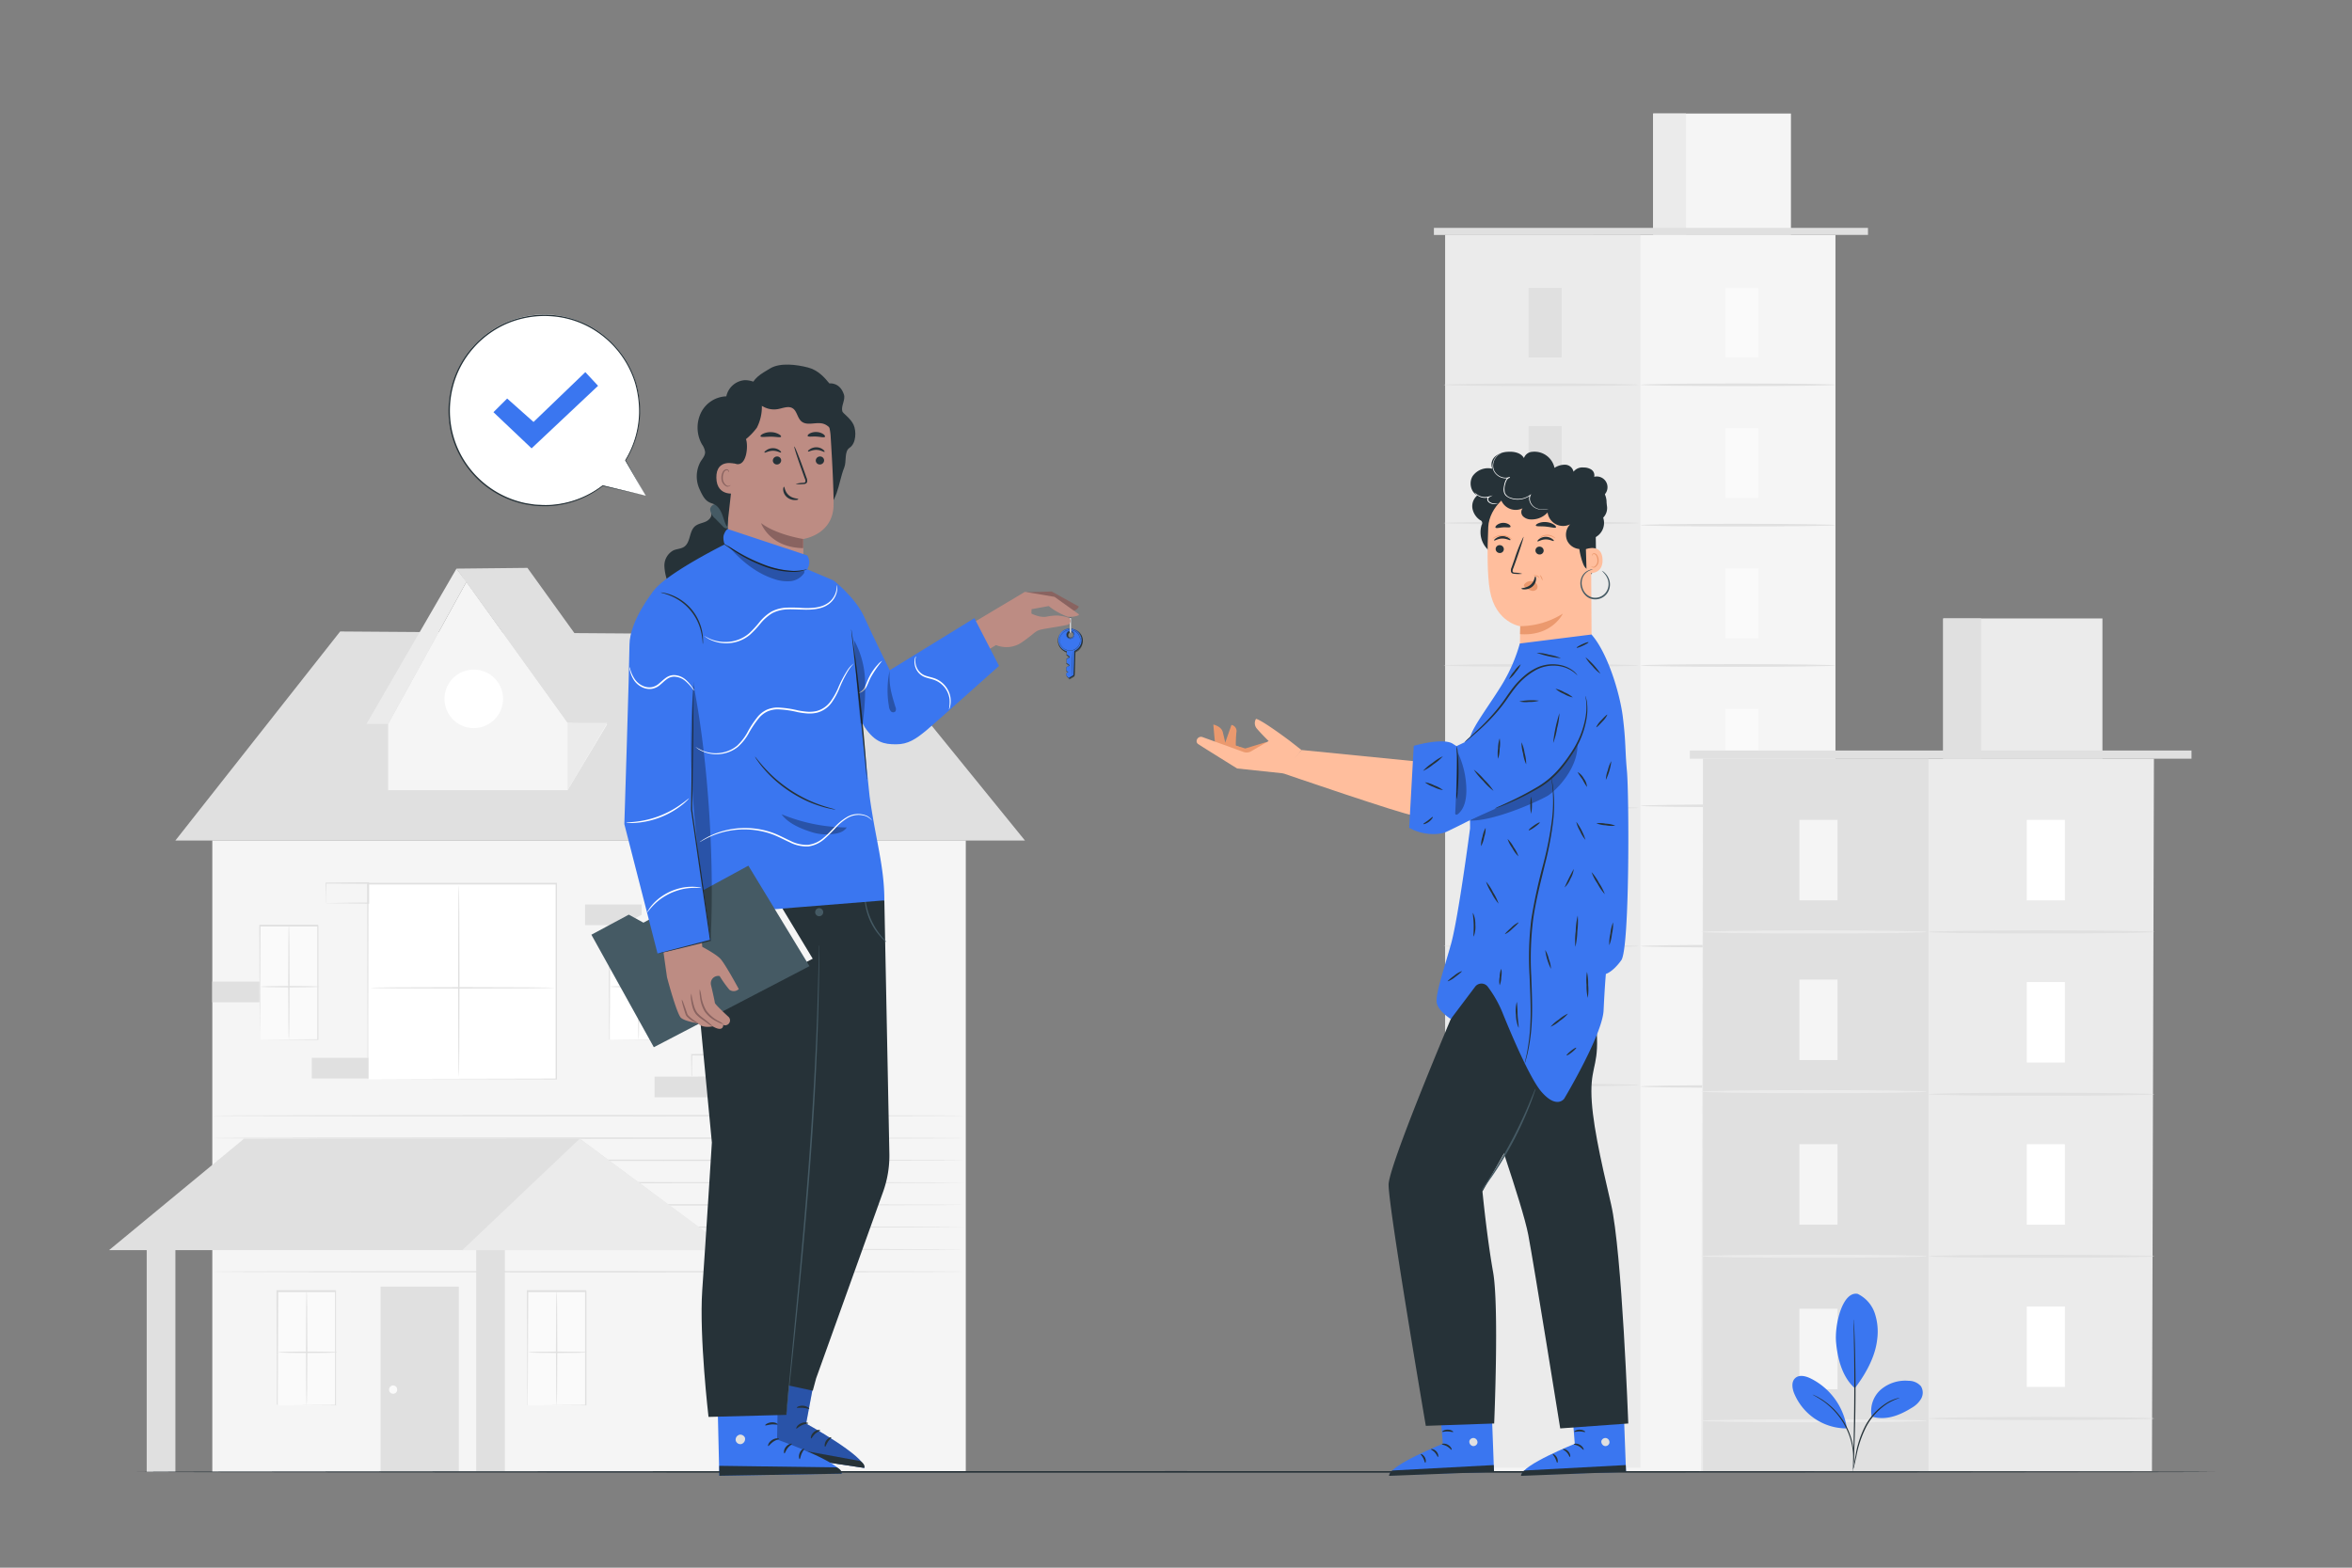 <svg xmlns="http://www.w3.org/2000/svg" width="348" height="232" fill="none"><rect width="100%" height="100%" fill="#808080" stroke="none"/><path fill="#E0E0E0" d="m50.33 93.45 76.639.542 24.685 30.397H25.947l24.383-30.94Z"/><path fill="#F5F5F5" d="M31.413 217.825h111.485v-93.436H31.413v93.436ZM89.863 107.133l-5.883 9.8H57.43v-9.8l11.586-21.029 14.963 20.848 5.884.181Z"/><path fill="#E0E0E0" d="M21.706 217.825h4.245v-32.986h-4.245v32.986ZM56.311 217.825h11.577v-27.418H56.31v27.418Z"/><path fill="#fff" d="M73.139 106.501a4.329 4.329 0 1 0-6.122-6.122 4.329 4.329 0 0 0 6.122 6.122Z"/><path fill="#E0E0E0" d="M70.459 217.825h4.245v-32.986H70.46v32.986Z"/><path fill="#FAFAFA" d="M57.569 205.635a.6.6 0 1 0 1.199 0 .6.6 0 0 0-1.2 0Z"/><path fill="#E0E0E0" d="M31.408 165.11c0 .06 24.898.106 55.606.106 30.708 0 55.606-.046 55.606-.106 0-.061-24.894-.103-55.606-.103-30.712 0-55.606.047-55.606.103ZM31.408 168.432c0 .06 24.898.107 55.606.107 30.708 0 55.606-.047 55.606-.107s-24.894-.102-55.606-.102c-30.712 0-55.606.023-55.606.102ZM31.408 171.708c0 .06 24.898.106 55.606.106 30.708 0 55.606-.046 55.606-.106 0-.061-24.894-.102-55.606-.102-30.712 0-55.606.046-55.606.102ZM31.408 175.007c0 .055 24.898.102 55.606.102 30.708 0 55.606-.047 55.606-.102 0-.056-24.894-.079-55.606-.079-30.712 0-55.606.023-55.606.079ZM31.408 178.306c0 .056 24.898.102 55.606.102 30.708 0 55.606-.046 55.606-.102 0-.056-24.894-.107-55.606-.107-30.712 0-55.606.051-55.606.107ZM31.408 181.605c0 .055 24.898.102 55.606.102 30.708 0 55.606-.047 55.606-.102 0-.056-24.894-.107-55.606-.107-30.712 0-55.606.046-55.606.107ZM31.408 184.904c0 .056 24.898.102 55.606.102 30.708 0 55.606-.046 55.606-.102 0-.056-24.894-.107-55.606-.107-30.712 0-55.606.047-55.606.107ZM31.408 188.198c0 .061 24.898.107 55.606.107 30.708 0 55.606-.046 55.606-.107 0-.06-24.894-.102-55.606-.102-30.712 0-55.606.047-55.606.102Z"/><path fill="#fff" d="M54.474 159.723h27.881v-28.917H54.474v28.917Z"/><path fill="#E0E0E0" d="M54.478 159.718v-7.99c0-5.062.028-12.277.047-20.926l-.088.092h27.877l-.102-.106v28.916l.088-.088-20.194.046-5.67.024h-1.498 1.48l5.651.023 20.25.046h.087v-29.111H54.33v.088c0 8.672.037 15.906.046 20.987v7.8c0 .092.102.199.102.199Z"/><path fill="#E0E0E0" d="M67.888 159.324c.055 0 .102-6.343.102-14.166s-.046-14.171-.102-14.171c-.056 0-.107 6.343-.107 14.171 0 7.827.046 14.166.107 14.166Z"/><path fill="#E0E0E0" d="M54.785 146.188c0 .055 6.101.102 13.632.102 7.53 0 13.637-.047 13.637-.102 0-.056-6.106-.102-13.637-.102-7.53 0-13.633.046-13.633.102Z"/><path fill="#FAFAFA" d="M38.466 153.867h8.607V137h-8.607v16.867Z"/><path fill="#E0E0E0" d="M38.47 153.867a.68.68 0 0 0 0-.088v-1.17c0-.825 0-2.013.028-3.498 0-2.993.028-7.192.047-12.097l-.098.098h8.603c.027 0-.195-.195-.102-.098V153.872l.074-.079-6.269.041-1.721.024h-.622a.864.864 0 0 0 .144 0H40.72l6.315.041h.079v-16.936c.092.089-.126-.134-.107-.111h-8.635v.097c0 4.933.032 9.155.046 12.162 0 1.475 0 2.654.028 3.475v1.165c.019.093.019.121.023.116Z"/><path fill="#E0E0E0" d="M42.744 153.858c.055 0 .102-3.796.102-8.478 0-4.681-.047-8.477-.102-8.477-.056 0-.102 3.796-.102 8.477 0 4.682.046 8.478.102 8.478Z"/><path fill="#E0E0E0" d="M38.568 146.021c0 .055 1.944.102 4.347.102 2.404 0 4.343-.047 4.343-.102 0-.056-1.944-.107-4.343-.107s-4.347.046-4.347.107Z"/><path fill="#fff" d="M90.216 153.867h8.607V137h-8.607v16.867Z"/><path fill="#E0E0E0" d="M90.22 153.867a.68.68 0 0 0 0-.088v-1.17c0-.825 0-2.013.028-3.498 0-2.993.028-7.192.046-12.097l-.097.098h8.635c.028 0-.195-.195-.102-.098V153.872l.079-.079-6.273.041-1.722.024h-.622a.863.863 0 0 0 .144 0h2.144l6.32.041h.074V137.01c.093.088-.125-.135-.107-.112H90.067v.098c0 4.932.033 9.155.047 12.161 0 1.476 0 2.654.027 3.476V153.797c0 .061.075.075.08.07Z"/><path fill="#E0E0E0" d="M94.494 153.858c.055 0 .102-3.796.102-8.478 0-4.681-.047-8.477-.102-8.477-.056 0-.103 3.796-.103 8.477 0 4.682.047 8.478.103 8.478Z"/><path fill="#E0E0E0" d="M90.318 146.021c0 .055 1.944.102 4.347.102 2.404 0 4.343-.047 4.343-.102 0-.056-1.944-.107-4.343-.107s-4.347.046-4.347.107Z"/><path fill="#FAFAFA" d="M78.082 207.974h8.607v-16.867h-8.607v16.867Z"/><path fill="#E0E0E0" d="M78.087 207.974a.68.68 0 0 0 0-.088v-1.174c0-.831 0-2.014.028-3.499 0-2.992.027-7.192.046-12.096l-.097.097h8.602l-.102-.102V207.979l.074-.079-6.268.042h-2.186a1.038 1.038 0 0 0-.158 0 .863.863 0 0 0 .144 0H80.337l6.315.041h.116v-16.945l-.107-.107H77.961v.098c0 4.927.033 9.154.047 12.161 0 1.476 0 2.654.028 3.476V207.83c0 .065.046.144.05.144Z"/><path fill="#E0E0E0" d="M82.36 207.965c.056 0 .102-3.796.102-8.478 0-4.681-.046-8.477-.102-8.477-.056 0-.102 3.796-.102 8.477 0 4.682.046 8.478.102 8.478Z"/><path fill="#E0E0E0" d="M78.184 200.128c0 .055 1.944.102 4.348.102 2.403 0 4.343-.047 4.343-.102 0-.056-1.944-.107-4.343-.107-2.4 0-4.348.046-4.348.107Z"/><path fill="#FAFAFA" d="M41.101 207.974h8.607v-16.867h-8.607v16.867Z"/><path fill="#E0E0E0" d="M41.097 207.974a.36.36 0 0 0 0-.088v-1.174c0-.831 0-2.014.023-3.499 0-2.992.028-7.192.046-12.096l-.097.097h8.607l-.102-.102V207.979l.079-.079-6.269.042h-2.348 2.292l6.315.041h.08V191.038l-.107-.107H40.91v.098c0 4.927.037 9.154.051 12.161v4.64c.134.121.135.144.135.144Z"/><path fill="#E0E0E0" d="M45.374 207.965c.056 0 .103-3.796.103-8.478 0-4.681-.047-8.477-.102-8.477-.056 0-.107 3.796-.107 8.477 0 4.682.046 8.478.106 8.478Z"/><path fill="#E0E0E0" d="M41.199 200.128c0 .055 1.944.102 4.343.102 2.398 0 4.347-.047 4.347-.102 0-.056-1.944-.107-4.348-.107-2.403 0-4.342.046-4.342.107ZM107.917 217.825c.061 0 .107-7.67.107-17.136 0-9.465-.046-17.131-.107-17.131-.06 0-.102 7.67-.102 17.131s.047 17.136.102 17.136ZM102.386 159.323a1.497 1.497 0 0 0 0-.232v-.644c0-.576.023-1.365.037-2.32l-.069.069c2.143 0 5.229.033 8.653.033l-.102-.102V159.323l.098-.097c-2.478 0-4.64.028-6.172.046l-1.809.028h-.673a.56.56 0 0 0 .153 0h.464l1.791.028c1.536 0 3.712.042 6.236.047h.102v-3.309l-.106-.107c-3.425 0-6.496 0-8.654.033h-.074v.07c0 .988.028 1.795.037 2.38v.631c.019.087.048.171.088.25ZM48.256 133.678a2.005 2.005 0 0 0 0-.222v-.604c0-.543 0-1.271.042-2.157l-.08.074 6.242.028-.102-.102v2.974l.102-.102c-1.8 0-3.346.032-4.455.051l-1.285.014a3.6 3.6 0 0 0-.464.028c.154.008.31.008.464 0l1.285.028c1.1 0 2.677.037 4.52.046h.097v-3.072l-.107-.106-6.26.06h-.078v.074c0 .905.028 1.647.042 2.204v.585a.937.937 0 0 0 .037.199Z"/><path fill="#E0E0E0" d="M96.846 162.381h8.375v-3.057h-8.375v3.057ZM86.564 136.908h8.375v-3.058h-8.375v3.058ZM46.14 159.597h8.375v-3.057H46.14v3.057ZM31.413 148.322h6.974v-3.058h-6.974v3.058ZM107.917 185.006h-91.78l19.971-16.491H85.78l22.137 16.491ZM89.863 107.133h4.802L78.04 84.04l-10.5.11 16.44 22.802 5.883.181Z"/><path fill="#EBEBEB" d="M57.43 107.133h-3.207L67.54 84.151l1.475 1.953-11.586 21.029ZM83.98 116.933v-9.967h5.883l-5.884 9.967ZM85.78 168.515l-17.382 16.491h39.649L85.78 168.515Z"/><path fill="#F5F5F5" d="M213.848 217.713h57.727V34.763h-57.727v182.95Z"/><path fill="#EBEBEB" d="M213.848 217.208h28.866V34.763h-28.866v182.445Z"/><path fill="#F5F5F5" d="M244.602 34.763h20.384V16.8h-20.384v17.962Z"/><path fill="#EBEBEB" d="M244.602 34.763h4.858V16.8h-4.858v17.962Z"/><path fill="#E0E0E0" d="M276.386 34.767V33.72h-64.227v1.048"/><path fill="#FAFAFA" d="M255.297 52.9h4.886V42.6h-4.886v10.3Z"/><path fill="#E0E0E0" d="M242.714 56.947c0 .106 6.459.194 14.43.194 7.972 0 14.431-.088 14.431-.194 0-.107-6.459-.2-14.431-.2-7.971 0-14.43.088-14.43.2ZM226.177 52.9h4.886V42.6h-4.886v10.3ZM213.598 56.947c0 .106 6.463.194 14.43.194s14.431-.088 14.431-.194c0-.107-6.459-.2-14.431-.2-7.971 0-14.43.088-14.43.2ZM226.177 73.358h4.886V63.053h-4.886v10.305ZM213.598 77.4c0 .111 6.463.2 14.43.2s14.431-.089 14.431-.2c0-.112-6.459-.195-14.431-.195-7.971 0-14.43.088-14.43.195ZM226.177 94.433h4.886V84.128h-4.886v10.305ZM213.598 98.475c0 .111 6.463.195 14.43.195s14.431-.084 14.431-.195c0-.112-6.459-.195-14.431-.195-7.971 0-14.43.088-14.43.195ZM226.177 115.503h4.886v-10.305h-4.886v10.305ZM213.598 119.549c0 .107 6.463.195 14.43.195s14.431-.088 14.431-.195c0-.106-6.459-.199-14.431-.199-7.971 0-14.43.088-14.43.199ZM226.177 135.975h4.886V125.67h-4.886v10.305ZM213.598 140.016c0 .112 6.463.2 14.43.2s14.431-.088 14.431-.2c0-.111-6.459-.194-14.431-.194-7.971 0-14.43.088-14.43.194ZM226.177 156.53h4.886v-10.305h-4.886v10.305ZM226.177 177.35h4.886v-10.305h-4.886v10.305ZM213.598 160.572c0 .106 6.463.195 14.43.195s14.431-.089 14.431-.195c0-.107-6.459-.195-14.431-.195-7.971 0-14.43.088-14.43.195Z"/><path fill="#FAFAFA" d="M255.297 73.67h4.886V63.363h-4.886v10.305Z"/><path fill="#E0E0E0" d="M242.714 77.715c0 .107 6.459.195 14.43.195 7.972 0 14.431-.088 14.431-.195 0-.106-6.459-.2-14.431-.2-7.971 0-14.43.089-14.43.2Z"/><path fill="#FAFAFA" d="M255.297 94.438h4.886V84.132h-4.886v10.306Z"/><path fill="#E0E0E0" d="M242.714 98.484c0 .107 6.459.195 14.43.195 7.972 0 14.431-.088 14.431-.195 0-.107-6.459-.2-14.431-.2-7.971 0-14.43.084-14.43.2Z"/><path fill="#FAFAFA" d="M255.297 115.206h4.886v-10.305h-4.886v10.305Z"/><path fill="#E0E0E0" d="M242.714 119.248c0 .107 6.459.195 14.43.195 7.972 0 14.431-.088 14.431-.195 0-.107-6.459-.2-14.431-.2-7.971 0-14.43.093-14.43.2Z"/><path fill="#FAFAFA" d="M255.297 135.975h4.886V125.67h-4.886v10.305Z"/><path fill="#E0E0E0" d="M242.714 140.016c0 .112 6.459.2 14.43.2 7.972 0 14.431-.088 14.431-.2 0-.111-6.459-.194-14.431-.194-7.971 0-14.43.088-14.43.194Z"/><path fill="#FAFAFA" d="M255.297 156.744h4.886v-10.306h-4.886v10.306Z"/><path fill="#E0E0E0" d="M242.714 160.785c0 .112 6.459.2 14.43.2 7.972 0 14.431-.088 14.431-.2 0-.111-6.459-.195-14.431-.195-7.971 0-14.43.088-14.43.195Z"/><path fill="#FAFAFA" d="M255.297 177.512h4.886v-10.305h-4.886v10.305Z"/><path fill="#EBEBEB" d="M251.688 217.713h66.713l.293-105.434H251.98l-.292 105.434Z"/><path fill="#E0E0E0" d="M251.98 217.718h33.357V112.283H251.98v105.435Z"/><path fill="#EBEBEB" d="M287.518 112.279h23.557V91.524h-23.557v20.755Z"/><path fill="#E0E0E0" d="M287.518 112.279h5.614V91.524h-5.614v20.755Z"/><path fill="#E0E0E0" d="M250.026 112.279h74.227v-1.211h-74.227v1.211Z"/><path fill="#fff" d="M299.879 133.242h5.647v-11.906h-5.647v11.906Z"/><path fill="#E0E0E0" d="M285.36 137.915c0 .125 7.466.222 16.676.222 9.211 0 16.704-.097 16.704-.222 0-.126-7.465-.228-16.704-.228-9.238 0-16.676.121-16.676.228Z"/><path fill="#F5F5F5" d="M266.234 133.242h5.647v-11.906h-5.647v11.906Z"/><path fill="#EBEBEB" d="M251.688 137.915c0 .125 7.47.222 16.704.222 9.233 0 16.676-.097 16.676-.222 0-.126-7.466-.228-16.676-.228-9.211 0-16.704.121-16.704.228Z"/><path fill="#F5F5F5" d="M266.234 156.878h5.647v-11.906h-5.647v11.906Z"/><path fill="#EBEBEB" d="M251.688 161.551c0 .125 7.47.227 16.704.227 9.233 0 16.676-.102 16.676-.227 0-.126-7.466-.228-16.676-.228-9.211 0-16.704.102-16.704.228Z"/><path fill="#F5F5F5" d="M266.234 181.234h5.647v-11.907h-5.647v11.907Z"/><path fill="#EBEBEB" d="M251.688 185.906c0 .125 7.47.227 16.704.227 9.233 0 16.676-.102 16.676-.227s-7.466-.227-16.676-.227c-9.211 0-16.704.102-16.704.227Z"/><path fill="#F5F5F5" d="M266.234 205.589h5.647v-11.906h-5.647v11.906Z"/><path fill="#EBEBEB" d="M251.688 210.261c0 .126 7.47.228 16.704.228 9.233 0 16.676-.102 16.676-.228 0-.125-7.466-.227-16.676-.227-9.211 0-16.704.102-16.704.227Z"/><path fill="#fff" d="M299.879 157.24h5.647v-11.906h-5.647v11.906Z"/><path fill="#E0E0E0" d="M285.36 161.936c0 .125 7.466.227 16.676.227 9.211 0 16.704-.102 16.704-.227s-7.465-.228-16.704-.228c-9.238 0-16.676.079-16.676.228Z"/><path fill="#fff" d="M299.879 181.238h5.647v-11.906h-5.647v11.906Z"/><path fill="#E0E0E0" d="M285.36 185.915c0 .126 7.466.228 16.676.228 9.211 0 16.704-.102 16.704-.228 0-.125-7.465-.227-16.704-.227-9.238 0-16.676.102-16.676.227Z"/><path fill="#fff" d="M299.879 205.246h5.647v-11.907h-5.647v11.907Z"/><path fill="#E0E0E0" d="M285.36 209.918c0 .125 7.466.227 16.676.227 9.211 0 16.704-.102 16.704-.227s-7.465-.227-16.704-.227c-9.238 0-16.676.102-16.676.227Z"/><path fill="#3A76F0" d="M274.846 191.474a4.918 4.918 0 0 1 2.552 2.896 8.612 8.612 0 0 1 .339 3.92c-.288 2.543-1.731 5.104-3.29 7.146-2.139-1.856-2.636-5.132-2.784-6.802-.232-2.64.956-7.554 3.178-7.16M276.938 209.635a4.218 4.218 0 0 1 .141-2.183 4.218 4.218 0 0 1 1.219-1.817 5.584 5.584 0 0 1 4.12-1.289 2.36 2.36 0 0 1 1.81.812 1.814 1.814 0 0 1 .028 1.823 3.692 3.692 0 0 1-1.35 1.332c-1.856 1.164-3.87 1.949-5.968 1.322Z"/><path fill="#263238" d="M274.192 217.435c.007-.177.032-.352.074-.524.07-.367.158-.84.26-1.392.24-1.573.732-3.098 1.457-4.515a9.073 9.073 0 0 1 3.248-3.443 6.263 6.263 0 0 1 1.318-.584c.162-.051.292-.075.38-.098a.437.437 0 0 1 .135 0c-.615.213-1.207.485-1.768.812a9.343 9.343 0 0 0-3.146 3.42 16.04 16.04 0 0 0-1.49 4.45c-.13.593-.236 1.071-.315 1.392a2.904 2.904 0 0 1-.153.482Z"/><path fill="#263238" d="M274.27 195.293a.73.73 0 0 1 .028.227c0 .172.024.39.037.659.033.571.065 1.392.098 2.413a224.311 224.311 0 0 1-.07 15.938 105.335 105.335 0 0 1-.116 2.413c0 .265-.032.464-.046.654a.763.763 0 0 1-.028.228 1.284 1.284 0 0 1 0-.232v-.654c0-.594.037-1.392.06-2.413.051-2.042.107-4.854.121-7.967.014-3.114 0-5.925-.051-7.962 0-1.003-.028-1.824-.037-2.418v-.654a1.285 1.285 0 0 1 .004-.232Z"/><path fill="#3A76F0" d="M273.231 211.18a9.834 9.834 0 0 0-5.373-7.206c-.714-.343-1.647-.566-2.236-.032-.59.534-.464 1.489-.172 2.227a8.395 8.395 0 0 0 7.73 5.22"/><path fill="#263238" d="M268.192 206.387c.16.053.316.12.464.2.178.08.35.171.515.273.19.121.422.237.654.409.232.171.492.343.747.566.279.225.546.465.799.719.572.592 1.08 1.244 1.512 1.944.417.711.751 1.468.993 2.255.106.345.191.695.255 1.049.06.307.102.616.126.928.027.256.039.513.037.77.013.193.013.387 0 .58-.004.165-.021.33-.051.492-.047 0 .028-.705-.098-1.828a8.297 8.297 0 0 0-.148-.928 8.878 8.878 0 0 0-.265-1.026 11.029 11.029 0 0 0-.993-2.208 11.23 11.23 0 0 0-1.475-1.921 10.963 10.963 0 0 0-.77-.724 8.982 8.982 0 0 0-.729-.575c-.933-.645-1.573-.938-1.573-.975Z"/><path fill="#FFBE9D" d="m210.99 112.822-18.402-1.829-3.011 3.36s18.425 6.324 19.413 6.278c.989-.047 3.865-4.288 3.865-4.288l-1.865-3.521Z"/><path fill="#3A76F0" d="m212.846 205.696.631 7.971s-7.86 3.146-7.888 4.64l15.465-.491-.464-12.463-7.744.343Z"/><path fill="#E0E0E0" d="M218.136 212.823a.637.637 0 0 1 .464.71.61.61 0 0 1-.696.464.67.67 0 0 1-.497-.752.632.632 0 0 1 .78-.413"/><path fill="#263238" d="m221.054 217.806-.037-.993-15.001.803a1.186 1.186 0 0 0-.501.793l15.539-.603ZM213.338 213.723c0 .079.385.098.77.325s.603.543.668.506c.065-.037-.06-.464-.533-.738-.474-.274-.928-.163-.905-.093ZM211.728 214.47c0 .074.32.19.594.501.273.311.362.65.436.645.074-.004.107-.441-.237-.821-.343-.381-.793-.394-.793-.325ZM210.883 216.47c.07 0 .158-.371-.055-.78-.214-.408-.576-.561-.608-.496-.033.065.199.278.371.617.172.339.214.654.292.659ZM213.394 211.876c.037.07.38-.051.812-.037.431.014.775.13.812.065.037-.065-.297-.325-.808-.334-.51-.009-.853.251-.816.306ZM213.046 210.192c.258.059.528.046.779-.037a3.509 3.509 0 0 0 1.248-.543.925.925 0 0 0 .228-.195.334.334 0 0 0 0-.404.43.43 0 0 0-.344-.162c-.099.003-.197.02-.292.051-.16.05-.315.114-.464.19-.259.13-.496.301-.701.506-.348.348-.464.64-.431.654.032.014.199-.222.557-.515a3.03 3.03 0 0 1 .682-.427c.142-.062.29-.114.441-.153.167-.051.306-.06.352 0 .047.061 0 .037 0 .088a.862.862 0 0 1-.167.14c-.35.251-.739.446-1.15.575a5.097 5.097 0 0 0-.738.232Z"/><path fill="#3A76F0" d="m232.376 205.696.626 7.971s-7.86 3.146-7.888 4.64l15.47-.491-.464-12.463-7.744.343Z"/><path fill="#E0E0E0" d="M237.666 212.823a.638.638 0 0 1 .464.71.608.608 0 0 1-.696.464.673.673 0 0 1-.497-.752.635.635 0 0 1 .78-.413"/><path fill="#263238" d="m240.584 217.806-.037-.993-15.006.803a1.2 1.2 0 0 0-.501.793l15.544-.603ZM232.863 213.723c0 .079.39.098.775.325s.598.543.668.506c.07-.037-.065-.464-.538-.738-.473-.274-.924-.163-.905-.093ZM231.253 214.47c0 .074.32.19.594.501.274.311.362.65.441.645.079-.004.102-.441-.242-.821-.343-.381-.793-.394-.793-.325ZM230.409 216.47c.069 0 .157-.371-.056-.78-.214-.408-.575-.561-.608-.496-.032.065.204.278.371.617.167.339.214.654.293.659ZM232.928 211.876c.033.07.376-.051.812-.037.436.014.77.13.807.065.038-.065-.297-.325-.807-.334-.51-.009-.858.251-.812.306ZM232.571 210.192c.258.059.528.046.779-.037.28-.06.552-.155.808-.283.161-.075.316-.162.464-.26a.92.92 0 0 0 .227-.195.324.324 0 0 0 0-.404.42.42 0 0 0-.343-.162c-.1.003-.198.02-.293.051-.159.05-.315.114-.464.19a2.774 2.774 0 0 0-.7.506c-.348.348-.464.64-.432.654.033.014.2-.222.557-.515a3.15 3.15 0 0 1 .682-.427c.151-.062.306-.113.464-.153.167-.051.306-.06.353 0 .046.061 0 .037 0 .088a.659.659 0 0 1-.167.14 3.925 3.925 0 0 1-.404.255 4.55 4.55 0 0 1-.742.32 5.137 5.137 0 0 0-.789.232ZM220.915 136.583c-.728.928-15.46 35.264-15.46 38.739 0 3.476 5.507 35.687 5.507 35.687l10.115-.348s.747-17.335-.162-22.425c-.909-5.091-1.573-11.916-1.573-11.916l14.486-25.552s1.633-9.823 0-12.733c-1.633-2.909-12.913-1.452-12.913-1.452Z"/><path fill="#263238" d="M220.006 163.138c0 .362 5.261 15.075 6.12 19.622.858 4.548 4.723 28.629 4.723 28.629l10.069-.728s-.928-25.52-2.543-32.429c-1.614-6.909-2.913-12.733-2.913-16.732 0-4 1.243-4.009.714-9.744-.529-5.735-6.533-7.54-6.533-7.54l-9.637 18.922Z"/><path fill="#455A64" d="M227.207 161.064a2.92 2.92 0 0 1-.186.649c-.13.418-.343 1.012-.626 1.736a52.97 52.97 0 0 1-5.693 10.732c-.464.64-.817 1.151-1.086 1.494a2.943 2.943 0 0 1-.436.515c.098-.203.217-.395.352-.575l1.012-1.536a70.414 70.414 0 0 0 3.081-5.225 68.672 68.672 0 0 0 2.598-5.475c.279-.682.515-1.248.705-1.698.074-.214.167-.421.279-.617Z"/><path fill="#263238" d="M220.21 81.395a3.585 3.585 0 0 1-.989-3.712.45.45 0 0 0 .082-.198.454.454 0 0 0-.124-.397.462.462 0 0 0-.18-.115 2.672 2.672 0 0 1-1.142-1.75 2.067 2.067 0 0 1 .738-1.915c-.998-.465-1.29-1.922-.696-2.859a2.783 2.783 0 0 1 2.914-1.08 1.572 1.572 0 0 1 .431-1.83 3.112 3.112 0 0 1 1.856-.677c.901-.07 1.954.144 2.381.928a1.393 1.393 0 0 1 1.248-.928 3.031 3.031 0 0 1 3.276 2.376 2.748 2.748 0 0 1 1.614-.464 1.302 1.302 0 0 1 1.198 1.035 1.65 1.65 0 0 1 1.484-.622c.408-.016.811.092 1.156.311a1 1 0 0 1 .417 1.063 1.59 1.59 0 0 1 1.879 1.005 1.588 1.588 0 0 1-.816 1.969 2.024 2.024 0 0 1 .847 1.78 2.023 2.023 0 0 1-1.065 1.658.558.558 0 0 1 .274.826 1.094 1.094 0 0 1-.891.418c0 1.183.023 2.361.037 3.54a7.14 7.14 0 0 1-.218 2.264 2.434 2.434 0 0 1-1.457 1.643"/><path fill="#FFBE9D" d="M220.201 77.984c.12-2.853 3.122-5.767 5.962-5.53l9.215 1.563v1.536l.116 19.818-10.709 4.732.148-7.424s-3.642-.529-4.486-5.266c-.423-2.371-.386-6.255-.246-9.428Z"/><path fill="#263238" d="M221.296 81.237a.606.606 0 0 0 .598.603.583.583 0 0 0 .613-.561.604.604 0 0 0-.594-.603.579.579 0 0 0-.617.561ZM221.077 79.984c.075.08.529-.273 1.184-.283.654-.009 1.136.307 1.206.223.07-.083-.042-.176-.255-.325a1.661 1.661 0 0 0-.956-.255 1.595 1.595 0 0 0-.928.325c-.223.14-.288.283-.251.315ZM227.184 81.455a.606.606 0 0 0 .598.603.588.588 0 0 0 .563-.337.581.581 0 0 0 .054-.224.606.606 0 0 0-.598-.603.588.588 0 0 0-.563.337.581.581 0 0 0-.054.224ZM227.49 80.114c.074.08.529-.273 1.183-.287.654-.014 1.137.306 1.207.227.069-.079-.042-.181-.256-.33a1.626 1.626 0 0 0-1.897.051c-.209.158-.274.302-.237.34ZM225.23 84.912a4.424 4.424 0 0 0-1.067-.167c-.167 0-.325-.046-.357-.158a.89.89 0 0 1 .102-.5c.148-.41.306-.836.464-1.286.65-1.856 1.114-3.336 1.039-3.364a22.578 22.578 0 0 0-1.304 3.248l-.459 1.3a.975.975 0 0 0-.074.658.43.43 0 0 0 .283.241c.093.021.188.032.283.033.362.046.729.045 1.09-.005Z"/><path fill="#EB996E" d="M224.933 92.665a12.006 12.006 0 0 0 6.306-1.856s-1.582 3.383-6.329 3.04l.023-1.184ZM225.537 86.466a1.186 1.186 0 0 1 1.048-.464 1.088 1.088 0 0 1 .747.386.685.685 0 0 1 .07.784.79.79 0 0 1-.854.232 2.45 2.45 0 0 1-.844-.464.75.75 0 0 1-.191-.19.224.224 0 0 1 0-.241"/><path fill="#263238" d="M227.161 85.302c-.107 0-.093.71-.692 1.23-.598.519-1.35.463-1.355.556-.004.093.172.135.492.135a1.772 1.772 0 0 0 1.132-.422c.303-.263.494-.632.534-1.03.019-.298-.06-.474-.111-.47ZM227.244 77.771c.07.181.719.079 1.489.158.771.079 1.392.274 1.49.111.042-.079-.065-.246-.32-.413a2.478 2.478 0 0 0-1.114-.362 2.44 2.44 0 0 0-1.155.163c-.274.116-.418.26-.39.343ZM221.277 78.082c.121.144.566 0 1.109-.037s1.002.079 1.104-.08c.042-.078-.032-.222-.236-.361a1.584 1.584 0 0 0-1.777.093c-.191.158-.251.31-.2.385Z"/><path fill="#263238" d="M222.043 72.463a2.31 2.31 0 0 0-.007 1.33 2.32 2.32 0 0 0 3.255 1.426.9.9 0 0 0 .051 1.188c.318.303.743.47 1.183.464a3.183 3.183 0 0 0 2.454-1.03 2.322 2.322 0 0 0 3.341 1.75 2.215 2.215 0 0 0-.422 2.454 2.183 2.183 0 0 0 2.171 1.197 2.205 2.205 0 0 0 1.856-1.67 2.407 2.407 0 0 0 1.346-2.735 2.414 2.414 0 0 0-.482-.978 1.437 1.437 0 0 0 .89-1.123c.07-.499.008-1.008-.181-1.475a4.56 4.56 0 0 0-2.32-2.72 3.066 3.066 0 0 0-3.401.553.652.652 0 0 1-.329.241.598.598 0 0 1-.464-.246c-.589-.598-1.202-1.243-2.014-1.447a2.245 2.245 0 0 0-2.538 1.21 2.62 2.62 0 0 0-2.877-1.224c-1.076.334-1.758 1.698-1.234 2.691"/><path fill="#263238" d="M233.601 80.541c.069.964.274 1.914.608 2.821.144.385.366.812.765.891a.872.872 0 0 0 .896-.524 2.32 2.32 0 0 0 .153-1.1 30.657 30.657 0 0 0-.487-3.949"/><path fill="#FFBE9D" d="M234.65 81.27c.06-.028 2.375-.887 2.463 1.54.089 2.427-2.357 2.014-2.361 1.944-.005-.07-.102-3.484-.102-3.484Z"/><path fill="#EB996E" d="M235.452 83.808s.047.027.116.06c.102.04.214.04.316 0a1.059 1.059 0 0 0 .464-.956 1.48 1.48 0 0 0-.139-.603.499.499 0 0 0-.33-.311.213.213 0 0 0-.246.125c-.028.07 0 .116-.023.121-.023.005-.056-.037-.037-.14a.251.251 0 0 1 .088-.157.339.339 0 0 1 .232-.07.588.588 0 0 1 .464.362c.112.205.171.435.172.668a1.104 1.104 0 0 1-.576 1.072.46.46 0 0 1-.389-.05c-.103-.061-.116-.117-.112-.121Z"/><path fill="#fff" d="m229.109 75.358-.074.023-.223.038c-.283.037-.57.037-.853 0a2.195 2.195 0 0 1-.599-.144 1.803 1.803 0 0 1-.617-.395 1.748 1.748 0 0 1-.432-.71 1.304 1.304 0 0 1 .056-.927l.079.064a3.179 3.179 0 0 1-1.916.627 3.08 3.08 0 0 1-1.105-.204 2.018 2.018 0 0 1-.515-.283 1.116 1.116 0 0 1-.357-.492 1.572 1.572 0 0 1-.074-.7c.024-.227.066-.45.125-.669.045-.218.125-.428.237-.622a.77.77 0 0 1 .524-.39l.028.112c-.403.14-.841.14-1.244 0a2.043 2.043 0 0 1-.928-.659 1.71 1.71 0 0 1-.376-.928c-.02-.292.023-.585.126-.858.141-.391.403-.728.747-.96.119-.086.253-.149.394-.187a3.29 3.29 0 0 0-.371.219 1.987 1.987 0 0 0-.807 1.781c.03.325.156.633.362.887.233.285.542.498.89.617.379.13.791.13 1.17 0l.028.116a.646.646 0 0 0-.441.334 2.077 2.077 0 0 0-.223.589c-.14.42-.158.87-.051 1.3a1.258 1.258 0 0 0 .803.704 3 3 0 0 0 1.058.195 3.044 3.044 0 0 0 1.856-.593l.176-.126-.098.195a1.224 1.224 0 0 0-.055.85c.08.253.218.485.403.677.164.168.362.3.58.385.185.076.378.127.576.153.282.032.567.032.849 0l.292-.019ZM221.625 74.454a.466.466 0 0 1-.162.078 1.34 1.34 0 0 1-.488.065 1.252 1.252 0 0 1-.686-.25.608.608 0 0 1-.232-.4.458.458 0 0 1 .208-.463l.051.111h-.041a1.903 1.903 0 0 1-1.596-.232 1.633 1.633 0 0 1-.376-.334.555.555 0 0 1-.098-.153c.161.152.335.29.52.413a1.895 1.895 0 0 0 1.513.19h.037l.589-.167-.524.283a.34.34 0 0 0-.149.334c.017.126.082.241.181.32.18.142.398.23.627.25.209.016.421 0 .626-.045Z"/><path fill="#EB996E" d="M223.741 79.836s-.144-.107-.395-.241a2.315 2.315 0 0 0-1.044-.297c-.366-.01-.73.067-1.062.222-.255.121-.395.232-.408.214a1.02 1.02 0 0 1 .371-.293 2.126 2.126 0 0 1 2.19.08c.139.076.258.184.348.315ZM230.144 79.687a2.795 2.795 0 0 1-.32-.19c-.26-.14-.549-.22-.845-.232a1.854 1.854 0 0 0-.853.172c-.209.093-.325.18-.339.162-.014-.018.088-.12.297-.241a1.711 1.711 0 0 1 1.782.065c.204.134.278.255.278.264ZM227.745 85.538l-.107-.097a.698.698 0 0 0-.269-.162c-.246-.065-.464-.065-.464-.107a.698.698 0 0 1 .511 0 .58.58 0 0 1 .301.223c.042.074.042.139.028.144ZM228.209 85.882c-.032 0-.088-.177-.185-.38-.098-.205-.2-.367-.177-.39.023-.024.181.111.288.338.107.228.107.427.074.432ZM179.87 110.469c-.084 0-.344-3.248-.344-3.248s1.183.265 1.392 1.109c.209.845.371 1.564.371 1.564l2.961.872 3.132-.956-1.318 2.042s-1.694.232-1.823.227c-.13-.004-4.371-1.61-4.371-1.61Z"/><path fill="#FFBE9D" d="m189.925 114.455-6.882-.729s-5.173-3.21-5.758-3.609a.516.516 0 0 1-.232-.362.654.654 0 0 1 .254-.581.65.65 0 0 1 .628-.088l6.083 2.204a1.334 1.334 0 0 0 1.104-.111l2.585-1.517s-1.044-1.012-1.703-1.791a1.23 1.23 0 0 1-.167-1.485c.826.121 4.992 3.248 4.992 3.248l1.74 1.364-2.644 3.457Z"/><path fill="#EB996E" d="m181.257 109.968.951-2.687a.926.926 0 0 1 .724 1.137c-.097 1.03-.083 1.903-.083 1.903l1.392.575-2.989-.858"/><path fill="#455A64" d="M237.016 84.476c.152.059.289.153.399.274.328.3.57.683.701 1.109a2.251 2.251 0 0 1-.302 1.916 2.173 2.173 0 0 1-2.171.89 1.988 1.988 0 0 1-1.114-.612c-.27-.291-.47-.64-.585-1.02a2.274 2.274 0 0 1 .246-1.926 2.021 2.021 0 0 1 1.053-.784.93.93 0 0 1 .464-.056s-.167.032-.464.144c-.384.16-.708.435-.928.789a2.12 2.12 0 0 0-.176 1.767 2.052 2.052 0 0 0 1.527 1.462 1.967 1.967 0 0 0 1.948-.78 2.088 2.088 0 0 0 .321-1.744 2.66 2.66 0 0 0-.608-1.09c-.181-.223-.32-.325-.311-.34Z"/><path fill="#3A76F0" d="M235.452 93.872c2.362 2.645 4.176 8.551 4.64 12.064.497 3.944.33 4.965.631 8.199.311 3.359.432 26.202-.839 27.97-1.272 1.767-2.279 2.023-2.279 2.023s-.167 1.772-.338 5.396c-.172 3.624-5.824 13.062-5.824 13.062s-1.095 1.6-3.368-1.012c-1.666-1.907-4.408-8.352-5.763-11.702a17.038 17.038 0 0 0-2.19-3.86 1.183 1.183 0 0 0-.411-.336 1.187 1.187 0 0 0-1.034 0 1.165 1.165 0 0 0-.411.336l-3.606 4.788s-1.92-1.188-2.088-2.455c-.167-1.266 1.012-4.718 2.107-8.593 1.095-3.874 2.83-17.168 2.83-17.168s-.051-13.275 0-13.456c.464-1.721 3.105-5.104 4.872-8.064a24.194 24.194 0 0 0 2.492-5.833l10.579-1.327v-.032Z"/><path fill="#000" d="M217.37 121.429c3.814.181 11.02-3.22 11.772-3.759 2-1.443 4.45-4.667 4.25-7.665a17.09 17.09 0 0 1-7.489 7.461 19.455 19.455 0 0 1-3.076 1.504" opacity=".3"/><path fill="#3A76F0" d="M216.688 109.838a43.497 43.497 0 0 0 7.146-8.222c1.577-2.431 4.663-1.694 8.704.58 1.518.854 1.778 2.677 1.513 4.64a12.531 12.531 0 0 1-6.227 9.03c-4.863 2.784-12.56 6.676-13.873 7.256-1.068.464-3.434.525-5.448-.617l.673-12.129s4.065-1.192 5.679-.371l.65.413 1.216-.58"/><path fill="#263238" d="M233.392 99.964s-.204-.236-.645-.566a4.782 4.782 0 0 0-2.13-.835 5.49 5.49 0 0 0-3.313.561 10.102 10.102 0 0 0-3.164 2.729c-.464.584-.877 1.197-1.29 1.781a23.103 23.103 0 0 1-1.271 1.634 30.17 30.17 0 0 1-2.427 2.515 33.805 33.805 0 0 1-1.777 1.54c-.214.176-.385.306-.501.395-.116.088-.181.129-.191.12.197-.211.406-.409.627-.594.408-.371 1.007-.928 1.717-1.596a30.12 30.12 0 0 0 2.366-2.538 22.43 22.43 0 0 0 1.244-1.624c.403-.585.821-1.202 1.294-1.8.461-.585.976-1.125 1.541-1.61a7.885 7.885 0 0 1 1.726-1.17 5.603 5.603 0 0 1 3.447-.529 4.64 4.64 0 0 1 2.167.928c.17.138.326.294.464.464.047.06.086.125.116.195ZM221.161 119.656c.265-.152.541-.285.826-.399.533-.241 1.308-.589 2.25-1.053a45.963 45.963 0 0 0 3.248-1.758 12.68 12.68 0 0 0 3.383-2.905c.499-.592.964-1.211 1.392-1.856a16.13 16.13 0 0 0 1.113-1.856 13.379 13.379 0 0 0 1.179-3.457 8.898 8.898 0 0 0 .148-2.459c-.055-.58-.153-.891-.125-.9a.678.678 0 0 1 .079.222c.065.219.115.443.149.669a8.357 8.357 0 0 1-.065 2.501 13.063 13.063 0 0 1-1.146 3.535c-.334.653-.71 1.282-1.128 1.884a21.465 21.465 0 0 1-1.392 1.893 12.695 12.695 0 0 1-3.461 2.947c-1.202.7-2.32 1.271-3.281 1.716a38.58 38.58 0 0 1-2.297.979 17.09 17.09 0 0 1-.635.237 1.084 1.084 0 0 1-.237.06Z"/><path fill="#263238" d="M225.602 157.356c.014-.144.041-.287.078-.427.056-.278.172-.682.265-1.215.283-1.496.45-3.012.501-4.533.084-1.926-.028-4.223-.134-6.78a45.888 45.888 0 0 1 .255-8.319 79.242 79.242 0 0 1 1.754-8.134 51.262 51.262 0 0 0 1.308-6.644c.183-1.511.214-3.036.093-4.552-.028-.539-.116-.951-.139-1.235a2.394 2.394 0 0 1-.042-.431c.044.138.075.279.093.422.042.283.148.692.19 1.234a21.25 21.25 0 0 1 0 4.58 48.44 48.44 0 0 1-1.257 6.682c-.594 2.487-1.327 5.201-1.731 8.115a47.213 47.213 0 0 0-.274 8.278c.098 2.547.19 4.858.079 6.793a26.984 26.984 0 0 1-.585 4.547c-.111.529-.241.928-.311 1.206-.035.142-.083.28-.143.413ZM215.514 118.288a5.583 5.583 0 0 1 0-1.156c0-.71.046-1.693.051-2.784.005-1.09 0-2.065-.023-2.784a6.366 6.366 0 0 1 0-1.155c.095.375.147.759.153 1.146.06.715.102 1.703.097 2.784a32.953 32.953 0 0 1-.125 2.784 4.874 4.874 0 0 1-.153 1.165ZM220.98 117.039a9.632 9.632 0 0 1-1.545-1.489 9.343 9.343 0 0 1-1.369-1.652 9.81 9.81 0 0 1 1.545 1.49 9.38 9.38 0 0 1 1.369 1.651ZM221.653 112.288a4.856 4.856 0 0 1 0-1.522 4.98 4.98 0 0 1 .236-1.503 4.683 4.683 0 0 1 0 1.522 4.949 4.949 0 0 1-.236 1.503ZM225.815 113.109a5.548 5.548 0 0 1-.464-1.605 5.774 5.774 0 0 1-.232-1.652c.23.509.386 1.048.464 1.601.154.539.232 1.096.232 1.656ZM227.708 103.695a4.43 4.43 0 0 1-1.452.181 4.323 4.323 0 0 1-1.457-.065 8.966 8.966 0 0 1 2.909-.116ZM229.805 109.968c.151-1.504.463-2.988.928-4.427a10.516 10.516 0 0 1-.348 2.237c-.115.748-.31 1.482-.58 2.19ZM232.71 103.208a4.327 4.327 0 0 1-1.332-.529 4.434 4.434 0 0 1-1.229-.752c.471.105.922.285 1.336.534.447.178.862.431 1.225.747ZM210.549 114.088a7 7 0 0 1 1.392-1.178c.47-.395.99-.727 1.545-.989a7.04 7.04 0 0 1-1.392 1.184c-.471.392-.99.723-1.545.983ZM213.51 116.928a4.533 4.533 0 0 1-1.392-.464 4.427 4.427 0 0 1-1.29-.696c.486.079.955.236 1.392.464.465.16.9.395 1.29.696ZM211.992 120.9c.051.037-.153.404-.561.705-.408.302-.812.404-.835.344-.024-.061.315-.251.691-.534.376-.283.65-.557.705-.515ZM236.803 99.7a5.634 5.634 0 0 1-1.198-1.137 5.781 5.781 0 0 1-1.02-1.304c.855.7 1.602 1.522 2.218 2.44ZM237.823 105.764c-.175.379-.421.72-.724 1.007-.464.515-.858.896-.928.849.181-.376.428-.718.729-1.007.469-.515.872-.895.923-.849ZM234.807 116.464c-.247-.361-.47-.738-.668-1.128a9.644 9.644 0 0 1-.728-1.085c.396.222.719.556.928.96.277.362.44.798.468 1.253ZM238.413 112.636a8.604 8.604 0 0 1-.812 2.784c.017-.489.115-.972.292-1.429.101-.476.276-.933.52-1.355ZM234.575 124.278a4.791 4.791 0 0 1-.784-1.267c-.263-.43-.454-.9-.566-1.392a8.941 8.941 0 0 1 1.35 2.64v.019ZM238.997 122.19c-.471.06-.95.042-1.415-.056a4.184 4.184 0 0 1-1.392-.297 4.2 4.2 0 0 1 1.392.056 4.14 4.14 0 0 1 1.415.297ZM231.494 131.345c.407-.94.861-1.858 1.36-2.752a3.782 3.782 0 0 1-.497 1.466 3.704 3.704 0 0 1-.863 1.286ZM237.447 132.328a7.59 7.59 0 0 1-1.085-1.568 7.448 7.448 0 0 1-.877-1.698 7.7 7.7 0 0 1 1.085 1.573c.36.527.655 1.095.877 1.693ZM233.091 140.128a10.841 10.841 0 0 1 .051-2.32c.017-.782.117-1.559.297-2.32.059.773.04 1.551-.056 2.32-.02.781-.118 1.558-.292 2.32ZM229.481 143.376a8.582 8.582 0 0 1-.85-2.784c.254.42.436.88.539 1.36.179.455.284.936.311 1.424ZM232 150.002a5.55 5.55 0 0 1-1.216 1.072 5.339 5.339 0 0 1-1.364.881 5.594 5.594 0 0 1 1.216-1.071 5.68 5.68 0 0 1 1.364-.882ZM234.923 147.673a7.866 7.866 0 0 1-.181-1.917 7.52 7.52 0 0 1 .065-1.925c.136.629.195 1.272.177 1.916a7.91 7.91 0 0 1-.061 1.926ZM233.216 155.055c.042.051-.241.348-.631.663-.39.316-.747.525-.789.464-.042-.06.246-.348.636-.663.389-.316.742-.515.784-.464ZM238.111 139.882a6.203 6.203 0 0 1 .158-1.712 6.273 6.273 0 0 1 .394-1.67 6.203 6.203 0 0 1-.158 1.712 6.273 6.273 0 0 1-.394 1.67ZM224.664 126.732a5.059 5.059 0 0 1-.904-1.225 4.847 4.847 0 0 1-.701-1.35c.365.356.67.768.905 1.22.303.412.54.87.7 1.355ZM227.824 121.717c.037.055-.297.357-.747.682-.45.324-.845.533-.886.464-.042-.07.297-.362.747-.682.45-.321.844-.52.886-.464ZM219.133 125.22c-.012-.473.06-.945.214-1.392.079-.461.236-.905.464-1.313.01.465-.063.928-.214 1.368a4.106 4.106 0 0 1-.464 1.337ZM221.727 133.73a7.364 7.364 0 0 1-1.035-1.573 7.626 7.626 0 0 1-.821-1.689 7.121 7.121 0 0 1 1.035 1.573c.343.526.619 1.094.821 1.689ZM224.678 136.5c.047.051-.362.464-.928.96a3.71 3.71 0 0 1-1.067.784c-.046-.051.362-.464.928-.965a3.725 3.725 0 0 1 1.067-.779ZM218.048 138.592c-.075 0 .023-.789 0-1.744-.024-.956-.172-1.731-.107-1.745a3.83 3.83 0 0 1 .348 1.735 3.883 3.883 0 0 1-.241 1.754ZM216.298 143.715c.042.055-.399.436-.974.853-.329.287-.708.51-1.118.659-.042-.051.399-.436.974-.853a3.58 3.58 0 0 1 1.118-.659ZM221.889 145.812a3.164 3.164 0 0 1 0-1.234c.001-.415.082-.826.237-1.211.079.407.079.826 0 1.234a3.285 3.285 0 0 1-.237 1.211ZM224.688 152.095a5.015 5.015 0 0 1-.39-1.903 4.936 4.936 0 0 1 .134-1.939c.068.638.104 1.279.107 1.921.065 1.058.213 1.907.149 1.921ZM226.544 120.436a6.85 6.85 0 0 1 0-2.561c.16.846.16 1.715 0 2.561ZM225.012 98.308a4.33 4.33 0 0 1-.775 1.178c-.262.398-.59.748-.969 1.035.192-.435.455-.835.779-1.183.258-.398.585-.746.965-1.03ZM230.961 97.408a14.382 14.382 0 0 1-3.61-.808 7.04 7.04 0 0 1 1.833.288c.612.096 1.209.27 1.777.52ZM235.03 95.046c.028.06-.339.288-.821.51-.483.223-.9.358-.928.297-.028-.06.343-.292.826-.515.482-.222.895-.352.923-.292Z"/><path fill="#000" d="M215.663 111.309c-.158 2.835-.191 6.153-.348 8.983a.291.291 0 0 0 .002.128c.011.041.031.08.058.113.097.084.246 0 .343-.065.984-.807 1.239-2.204 1.244-3.475a13.115 13.115 0 0 0-1.299-5.684Z" opacity=".3"/><path fill="#263238" d="M160.215 94.888a1.735 1.735 0 0 0-.916-1.594 1.73 1.73 0 1 0-1.279 3.195v.464l.464.357-.496.274-.024.603.464.357-.496.274v.52l.288.213-.302.172v.301l.357.409.715-.427.134-3.582a1.732 1.732 0 0 0 1.091-1.536Zm-1.68-1.327a.498.498 0 0 1 .313.865.496.496 0 0 1-.828-.401.498.498 0 0 1 .161-.34.493.493 0 0 1 .354-.124Z"/><path fill="#263238" d="M158.535 93.561h-.121a.457.457 0 0 0-.363.444.462.462 0 0 0 .605.45.465.465 0 0 0-.005-.885c-.074 0-.121 0-.116-.028h.121c.111.03.209.097.278.19a.519.519 0 0 1-.13.725.51.51 0 0 1-.311.088.532.532 0 0 1-.301-.112.525.525 0 0 1-.189-.348.508.508 0 0 1 .407-.552.337.337 0 0 1 .093 0l.032.028Z"/><path fill="#263238" d="M160.215 94.888v.134a2.166 2.166 0 0 1-.088.39c-.075.201-.183.388-.321.552-.189.22-.43.389-.7.492l-.13 3.582-.715.427-.357-.403v-.302l.302-.167v.032l-.288-.218v-.52l.496-.273v.032l-.464-.352v-.631l.497-.274v.032l-.464-.352v-.464.023a1.763 1.763 0 0 1-1.16-1.053 1.737 1.737 0 0 1 1.041-2.302 1.744 1.744 0 0 1 2.249 1.151v.13c0 .042 0 .079.023.116.023.037 0 .135 0 .18v-.18l-.028-.116v-.125a1.728 1.728 0 0 0-.334-.604 1.763 1.763 0 0 0-.756-.51 1.714 1.714 0 0 0-2.235 1.289 1.718 1.718 0 0 0 1.218 1.982v.464l.464.358h.028-.032l-.492.273v.622l.464.357h.028-.033l-.491.274v.52l.287.218h-.028l-.301.172v.301l.357.408h-.028l.715-.426c.055-1.43.102-2.66.139-3.582a1.725 1.725 0 0 0 1.109-1.411v-.102a.147.147 0 0 0 .028-.144Z"/><path fill="#3A76F0" d="M160.034 94.79a1.737 1.737 0 0 0-.916-1.595 1.73 1.73 0 1 0-1.274 3.196v.464l.464.353-.492.278v.603l.464.353-.492.279-.023.52.288.213-.302.171v.302l.357.404.715-.423.134-3.582a1.733 1.733 0 0 0 1.077-1.535Zm-1.68-1.331a.498.498 0 0 1 .313.865.5.5 0 0 1-.549.078.497.497 0 0 1-.279-.479.503.503 0 0 1 .515-.464Z"/><path fill="#263238" d="M158.354 93.459s-.046 0-.12.023a.465.465 0 0 0-.27.172.466.466 0 1 0 .812.464.489.489 0 0 0-.306-.65c-.074 0-.116 0-.116-.028h.121a.463.463 0 0 1 .278.19.5.5 0 0 1 .061.464.524.524 0 0 1-.497.325.516.516 0 0 1-.451-.305c-.039-.088-.053-.185-.039-.28a.517.517 0 0 1 .114-.26.465.465 0 0 1 .288-.166.22.22 0 0 1 .093 0l.032.05Z"/><path fill="#263238" d="M160.034 94.79v.135a1.86 1.86 0 0 1-.088.39 1.78 1.78 0 0 1-1.021 1.044c-.033.928-.074 2.153-.125 3.582l-.715.427-.362-.404v-.302l.302-.171v.037l-.288-.218v-.515l.497-.279v.038l-.464-.353v-.636l.496-.278v.037l-.464-.353v-.464a1.796 1.796 0 0 1-.974-.705 1.777 1.777 0 0 1-.186-.348 1.748 1.748 0 0 1 1.072-2.288 1.722 1.722 0 0 1 1.884.525c.152.177.266.384.334.608v.134c0 .042 0 .08.023.116.004.06.004.121 0 .181v.116a.115.115 0 0 1 0 .037V94.475c0-.074 0-.074-.023-.116v-.13a1.724 1.724 0 0 0-1.091-1.109 1.714 1.714 0 0 0-1.787.44 1.72 1.72 0 0 0-.361 1.806c.097.241.246.458.436.636.201.182.44.315.701.39v.463l.464.358-.497.278v.622l.464.357-.496.279v.52l.288.217-.307.172v.302l.358.403h-.024l.715-.427c.056-1.424.107-2.654.139-3.577.267-.095.506-.254.696-.464.227-.261.371-.585.413-.928v-.102a.187.187 0 0 0-.009-.075Z"/><path fill="#263238" d="M159.83 94.805a3.306 3.306 0 0 0-.042-.372 1.428 1.428 0 0 0-.158-.408 1.513 1.513 0 0 0-.366-.44 1.515 1.515 0 0 0-2.135.231 1.494 1.494 0 0 0-.065 1.773c.04.065.087.125.139.18a1.392 1.392 0 0 0 .539.371 1.497 1.497 0 0 0 1.429-.157c.158-.112.295-.252.403-.413a1.48 1.48 0 0 0 .186-.394 3.12 3.12 0 0 0 .07-.371v.217c-.01.054-.022.106-.037.158a1.503 1.503 0 0 1-.585.826 1.452 1.452 0 0 1-.659.265 1.539 1.539 0 0 1-1.503-.654 1.546 1.546 0 0 1 .807-2.339c.263-.082.543-.093.812-.033a1.519 1.519 0 0 1 1.155 1.193c.012.053.019.108.024.162.002.039.002.078 0 .116v.098l-.014-.01Z"/><path fill="#263238" d="M158.911 93.983v-.139a.593.593 0 0 0-.204-.32.57.57 0 0 0-.232-.112.588.588 0 0 0-.297 0 .544.544 0 0 0-.269.19.553.553 0 0 0-.023.659.567.567 0 0 0 .25.21.558.558 0 0 0 .538-.06.543.543 0 0 0 .223-.302c.028-.089.028-.14.033-.14.004 0 0 0 0 .037a.634.634 0 0 1 0 .107.584.584 0 0 1-.5.43.579.579 0 0 1-.568-.258.603.603 0 0 1 .316-.91.564.564 0 0 1 .315 0 .566.566 0 0 1 .464.464.477.477 0 0 1 0 .107c-.041.028-.041.037-.046.037ZM158.563 100.006s0-.817.051-1.819.074-1.823.088-1.823c.014 0 0 .816-.046 1.823-.047 1.007-.079 1.819-.093 1.819Z"/><path fill="#E0E0E0" d="M158.503 93.63a.236.236 0 0 1-.232 0v-2.194h.232v2.195Z"/><path fill="#263238" d="M158.387 93.668a.29.29 0 0 1-.121-.028v-2.232h.25v2.195a.284.284 0 0 1-.129.065Zm-.107-.042a.246.246 0 0 0 .213 0v-2.162h-.213v2.162Z"/><path fill="#896360" d="m155.607 87.538 4.014 2.218a1.1 1.1 0 0 1-1.142.653 1.099 1.099 0 0 1-.44-.152c-1.16-.515-3.248-1.786-3.248-1.786l-1.596.645-1.221-1.476 3.633-.102Z"/><path fill="#BD8C83" d="M147.371 95.463a4.034 4.034 0 0 0 3.749-.357c1.829-1.248 1.963-1.661 2.715-1.888.547-.168 3.099-.516 4.102-.752a.588.588 0 0 0 .438-.435.584.584 0 0 0-.197-.586 6.25 6.25 0 0 0-1.731-.353 7.27 7.27 0 0 0-1.587.168c-1.021.19-2.259-.465-2.259-.465l.027-.64 2.539-.464a10.16 10.16 0 0 0 2.784 1.569 3.316 3.316 0 0 0 1.665-.219v-.143l-3.591-2.571-3.35-.57-1.03-.172-8.649 5.164 2.246 3.981 2.129-1.267Z"/><path fill="#3A76F0" d="m120.993 201.487-1.717 9.188s8.76 4.83 8.612 6.556l-17.92-2.687 2.088-14.421 8.937 1.364Z"/><path fill="#000" d="m120.993 201.487-1.717 9.188s8.76 4.83 8.612 6.556l-17.92-2.687 2.088-14.421 8.937 1.364Z" opacity=".3"/><path fill="#E0E0E0" d="M113.852 209.064a.75.75 0 0 0-.636.761.712.712 0 0 0 .752.631.774.774 0 0 0 .663-.807.743.743 0 0 0-.853-.571"/><path fill="#263238" d="m109.968 214.544.269-1.447 17.075 3.127s.748.464.576 1.016l-17.92-2.696ZM119.582 210.628c0 .084-.464.06-.928.279-.464.218-.756.547-.835.501-.079-.047.135-.534.71-.784.575-.251 1.086-.075 1.053.004ZM121.345 211.686c0 .088-.394.181-.747.506-.352.325-.496.705-.584.687-.088-.019-.065-.52.38-.928.446-.409.961-.367.951-.265ZM122.079 214.099c-.084 0-.139-.464.157-.896.297-.431.734-.575.761-.496.028.079-.269.297-.505.663-.237.367-.325.734-.413.729ZM119.74 208.489c-.046.074-.431-.107-.928-.148-.496-.042-.928.06-.928-.024 0-.083.385-.338.97-.283.584.056.942.395.886.455Z"/><path fill="#3A76F0" d="m115.142 203.696-.167 9.34s9.442 3.309 9.577 5.039l-18.124.33-.344-14.57 9.058-.139Z"/><path fill="#E0E0E0" d="M109.356 212.345a.744.744 0 0 0-.497.854.71.71 0 0 0 .84.501.783.783 0 0 0 .524-.928.743.743 0 0 0-.928-.422"/><path fill="#263238" d="M106.428 218.396v-1.471l17.372.232s.812.338.729.928l-18.101.311ZM115.267 212.93c0 .088-.464.139-.872.431-.409.292-.659.668-.738.636-.079-.033.037-.548.566-.891.529-.343 1.063-.255 1.044-.176ZM117.184 213.681c0 .088-.362.246-.655.627-.292.38-.371.775-.464.775-.093 0-.157-.502.218-.97.376-.469.896-.515.901-.432ZM118.32 215.941c-.079 0-.209-.422 0-.928s.631-.691.668-.617c.038.074-.213.339-.385.742-.171.404-.213.789-.283.803ZM115.072 210.8c-.037.079-.464-.037-.928 0s-.886.209-.928.13c-.042-.079.325-.395.928-.441.603-.047.965.237.928.311Z"/><path fill="#455A64" d="M111.128 133.511a1.46 1.46 0 0 1-.037.427 6.226 6.226 0 0 1-.301 1.123 7.36 7.36 0 0 1-5.624 4.765 6.02 6.02 0 0 1-1.16.107 1.33 1.33 0 0 1-.422-.032c0-.037.608 0 1.554-.223a7.645 7.645 0 0 0 5.512-4.654c.358-.928.437-1.522.478-1.513Z"/><path fill="#263238" d="m102.354 131.14.241 9.243 2.733 28.699s-.872 13.98-1.424 21.873c-.464 6.853.928 18.731.928 18.731l11.535-.301 3.09-39.816 1.921-24.829 3.893-12.992-22.917-.608Z"/><path fill="#263238" d="m130.848 133.242.743 37.51a15.769 15.769 0 0 1-.928 5.619l-9.911 27.613-.492 1.819-6.932-1.485 3.364-73.196 14.156 2.12Z"/><path fill="#455A64" d="M121.197 139.873V142.624c0 1.768-.051 4.32-.135 7.475-.181 6.311-.607 15.02-1.368 24.592-.761 9.573-1.624 18.263-2.265 24.537l-.779 7.424c-.093.867-.167 1.545-.223 2.018-.023.218-.046.394-.06.524-.014.13-.028.177-.028.177a.783.783 0 0 1 0-.181c0-.13.023-.302.042-.525.041-.464.102-1.155.181-2.023.171-1.767.413-4.306.71-7.424.603-6.273 1.456-14.945 2.204-24.541.747-9.595 1.206-18.295 1.429-24.592.106-3.155.181-5.707.204-7.47 0-.872.037-1.554.046-2.032v-.529a.933.933 0 0 1 .042-.181ZM121.8 134.982a.589.589 0 0 1-.354.557.59.59 0 0 1-.65-.113.59.59 0 0 1-.143-.644.592.592 0 0 1 1.147.2ZM131.159 139.418a3.736 3.736 0 0 1-.83-.742 9.069 9.069 0 0 1-1.513-2.232 9.167 9.167 0 0 1-.793-2.575 3.787 3.787 0 0 1-.056-1.114c.037 0 .069.422.204 1.09a10.735 10.735 0 0 0 2.269 4.733c.436.52.742.812.719.84Z"/><path fill="#F5F5F5" d="M96.183 143.965c0-.464-2.562-7.888-2.562-7.888l17.512-9.308 9.117 15.108-19.372 9.995-4.695-7.907Z"/><path fill="#263238" d="M105.231 75.929c.162.538-.339 1.063-.859 1.285-.519.223-1.123.302-1.549.673-.873.756-.631 2.357-1.583 3.02-.464.32-1.081.316-1.596.539a2.556 2.556 0 0 0-1.34 2.348c.049.954.28 1.89.681 2.756.082.292.242.555.464.76a1.662 1.662 0 0 0 1.262.168 61.46 61.46 0 0 0 6.784-1.327c.273-.036.522-.177.691-.394.078-.175.105-.368.079-.557l-.195-4.52a8.88 8.88 0 0 0-.413-2.784 3.015 3.015 0 0 0-1.911-1.925"/><path fill="#455A64" d="M106.15 74.737c-.395-.362-1.077.139-1.077.672.077.536.356 1.023.78 1.36l1.081 1.104a.846.846 0 0 0 .589.339c.427-.023.543-.613.464-1.03a3.765 3.765 0 0 0-1.884-2.524"/><path fill="#263238" d="M126.306 62.886c-.432-.98-1.601-1.708-1.68-2.019-.209-.816.501-1.698.237-2.496-.617-1.856-2.149-1.629-2.149-1.629-.696-.844-1.638-1.962-3.169-2.357-1.661-.431-4.102-.747-5.568.121-1.466.868-2.556 1.452-3.034 3.095l10.458 18.393c1.193-.557 1.944-1.782 2.385-3.025.441-1.244.64-2.566 1.132-3.791.367-.928-.037-2.367.784-2.91 1.012-.682.998-2.482.604-3.382Z"/><path fill="#BD8C83" d="M122.9 64.542a8.072 8.072 0 0 0-7.911-7.553h-.418c-4.505.185-6.862 4.115-6.552 8.611l-.371 14.77 3.304 2.217c2.575 1.93 7.911 3.3 7.911 1.392v-4.217s4.338-.599 4.468-4.923c.038-2.088-.185-6.399-.431-10.297Z"/><path fill="#263238" d="M121.935 68.124a.623.623 0 0 1-.608.613.592.592 0 0 1-.627-.566.624.624 0 0 1 .604-.617.594.594 0 0 1 .631.57ZM122 66.867c-.079.079-.539-.278-1.202-.288-.664-.009-1.16.316-1.23.232-.069-.083.047-.18.26-.33.29-.195.634-.296.984-.287.347.004.684.12.96.33.2.157.26.292.228.343ZM115.583 68.124a.622.622 0 0 1-.608.613.59.59 0 0 1-.627-.566.623.623 0 0 1 .604-.617.595.595 0 0 1 .574.342c.034.072.053.15.057.228ZM115.564 66.964c-.074.08-.547-.264-1.211-.255-.663.01-1.151.344-1.225.265-.074-.08.042-.181.255-.339.284-.204.625-.313.975-.31.345-.005.683.1.965.3.213.154.278.302.241.34ZM117.722 71.623a4.497 4.497 0 0 1 1.086-.176c.167 0 .329-.047.361-.163a.85.85 0 0 0-.106-.5l-.464-1.305c-.668-1.856-1.146-3.373-1.072-3.4.074-.029.677 1.456 1.341 3.308.164.454.318.89.464 1.308.102.207.13.443.079.668a.443.443 0 0 1-.283.242 1.202 1.202 0 0 1-.293.037c-.37.04-.744.034-1.113-.019ZM115.564 64.626c-.088.171-.733 0-1.517 0-.784 0-1.443.12-1.522-.056-.037-.083.097-.236.371-.376a2.545 2.545 0 0 1 1.165-.24c.401.002.796.102 1.15.291.27.14.395.297.353.38ZM122.055 64.644c-.134.149-.649 0-1.276-.037-.626-.037-1.15.084-1.271-.079-.051-.074.037-.227.269-.366.319-.17.679-.248 1.04-.227.36.009.711.12 1.011.32.204.162.288.315.227.39ZM111.249 57.29a3.277 3.277 0 0 0 3.865 3.248c.733-.134 1.536-.506 2.167-.116.631.39.696 1.415 1.285 1.926.845.733 2.186.046 3.248.361.826.246 1.346 1.04 1.893 1.703.548.664 1.392 1.3 2.2 1.054a9.815 9.815 0 0 0-.325-2.209 3.245 3.245 0 0 0-1.258-1.796c-.338-.227-.737-.361-1.057-.617-.687-.556-.845-1.522-1.267-2.32a3.603 3.603 0 0 0-2.738-1.814c-.928-.093-1.911.19-2.83-.042-.678-.171-1.272-.612-1.958-.742-1.341-.255-2.585.705-3.554 1.661"/><path fill="#263238" d="M115.536 59.197c-.603-.172-1.828-.561-2.153-1.081a3.651 3.651 0 0 0-3.192-1.856 3.024 3.024 0 0 0-2.724 2.394 4.351 4.351 0 0 0-3.744 2.408 5.053 5.053 0 0 0 .139 4.696c.25.34.41.737.464 1.156 0 .533-.385.955-.664 1.391a4.527 4.527 0 0 0-.116 4.176c.585 1.309.998 1.768 1.833 2.028 1.634.515 1.592 2.784 2.223 3.42l1.053-9.354c.08.043.166.074.255.092 1.61.362 1.819-2.784 1.462-3.68a9.508 9.508 0 0 0 1.615-1.693 6.769 6.769 0 0 0 .737-3.248c.604.042 3.077-.775 2.812-.849Z"/><path fill="#BD8C83" d="M108.906 68.672c-.075-.032-2.961-.928-2.914 2.032.046 2.96 3.006 2.32 3.006 2.218 0-.102-.092-4.25-.092-4.25Z"/><path fill="#896360" d="M108.08 71.79s-.051.037-.14.079a.505.505 0 0 1-.385 0 1.293 1.293 0 0 1-.608-1.137c-.01-.253.036-.505.135-.738a.606.606 0 0 1 .385-.403.27.27 0 0 1 .306.139c.038.079 0 .14.038.144.037.004.06-.051.037-.172a.33.33 0 0 0-.121-.18.368.368 0 0 0-.283-.075.725.725 0 0 0-.534.464 1.72 1.72 0 0 0-.167.826 1.337 1.337 0 0 0 .771 1.267.57.57 0 0 0 .464-.084c.097-.056.134-.125.102-.13ZM118.84 79.762s-3.939-.603-6.236-2.353c0 0 1.211 3.605 6.231 3.712l.005-1.36Z"/><path fill="#263238" d="M116 72.036c.107 0 .098.728.715 1.257.617.53 1.392.464 1.392.566 0 .103-.176.14-.506.144a1.813 1.813 0 0 1-1.169-.431 1.592 1.592 0 0 1-.552-1.053c-.01-.307.074-.488.12-.483Z"/><path fill="#3A76F0" d="M107.602 80.37s-9.034 4.458-10.923 7.103c-2.292 3.207 4.056 13.456 4.538 15.999.232 1.22 1.745 10.398 1.035 17.632a123.693 123.693 0 0 0-.543 14.481l29.139-2.343c0-5.104-1.318-9.011-2.19-15.465l-2.19-21.066-3.169-10.825-4.487-1.902-11.21-3.615Z"/><path fill="#455A64" d="m87.501 138.328 9.239 16.648 23.028-11.994-9.039-14.872-15.525 8.436-2.167-1.188-5.536 2.97Z"/><path fill="#3A76F0" d="M123.317 85.886s3.248 2.525 4.538 5.383 3.787 7.916 3.787 7.916l12.528-7.707 3.647 7.071s-9.368 8.375-10.631 9.433c-1.712 1.439-2.849 2.167-4.607 2.167-1.759 0-3.081-.246-4.64-2.538l-2.134-3.851-2.488-17.874Z"/><path fill="#263238" d="M125.948 93.157a.66.66 0 0 1 .051.223l.103.64c.083.562.199 1.392.329 2.371.264 2.005.599 4.78.928 7.847.329 3.067.571 5.851.728 7.864.079 1.012.14 1.824.172 2.39 0 .26.023.464.033.65a.785.785 0 0 1 0 .227 1.413 1.413 0 0 1-.042-.223c0-.171-.042-.385-.074-.645-.061-.598-.144-1.392-.242-2.38-.208-2.042-.487-4.807-.798-7.86-.311-3.053-.631-5.81-.849-7.846l-.26-2.38c-.023-.26-.041-.465-.06-.65a1.238 1.238 0 0 1-.019-.228ZM103.992 95.301c-.042 0 0-.603-.204-1.545a7.585 7.585 0 0 0-4.543-5.568c-.886-.376-1.49-.464-1.48-.506.142-.008.284.007.422.042.38.071.752.175 1.114.31a7.304 7.304 0 0 1 4.635 5.694c.062.382.09.769.084 1.155.013.14.004.281-.028.418ZM123.605 119.805a2.855 2.855 0 0 1-.566-.084 13.327 13.327 0 0 1-1.522-.38c-.744-.226-1.472-.5-2.181-.822a19.906 19.906 0 0 1-2.496-1.392 19.765 19.765 0 0 1-2.26-1.744 17.865 17.865 0 0 1-1.619-1.671 13.856 13.856 0 0 1-.956-1.243 2.782 2.782 0 0 1-.301-.492c.037-.023.501.65 1.392 1.629a20.745 20.745 0 0 0 1.638 1.624 22.529 22.529 0 0 0 2.245 1.707c.789.516 1.611.981 2.46 1.392.696.325 1.41.612 2.139.859 1.234.417 2.037.57 2.027.617Z"/><path fill="#BD8C83" d="m103.686 137.581.222 2.542s1.954 1.021 2.654 1.736c.701.714 2.747 4.51 2.747 4.51a1.075 1.075 0 0 1-1.392.097 16.823 16.823 0 0 1-1.438-2.018 1.09 1.09 0 0 0-1.268.778 1.11 1.11 0 0 0-.013.54c.265 1.136.566 2.463.571 2.64.005.176 1.141 1.267 1.995 2.051a.721.721 0 0 1 .234.395.73.73 0 0 1-.814.876.31.31 0 0 1-.172-.088s.098 1.211-1.568.246c0 0-1.475.357-2.199-.464 0 0-1.819-.251-2.464-.775s-2.093-6.032-2.093-6.032l-.83-5.879 5.828-1.155Z"/><path fill="#896360" d="M103.537 146.392c-.042.332-.034.668.023.998.054.819.3 1.614.72 2.32a4.636 4.636 0 0 0 1.856 1.503c.288.168.601.29.928.362a4.518 4.518 0 0 0-.826-.52 5.222 5.222 0 0 1-1.726-1.494 5.84 5.84 0 0 1-.752-2.181 4.65 4.65 0 0 0-.223-.988ZM102.284 147.06a1.93 1.93 0 0 0-.023.928c.036.329.098.655.186.975.095.404.272.785.52 1.118.276.299.588.563.928.789l.784.556c.23.191.486.347.761.464.023-.032-.228-.259-.65-.612-.213-.176-.464-.385-.752-.603a5.702 5.702 0 0 1-.858-.77 3.092 3.092 0 0 1-.487-1.021 10.278 10.278 0 0 1-.237-.928c-.13-.552-.134-.896-.172-.896ZM100.902 147.946c-.102 0 .153 1.007.538 2.163a.996.996 0 0 0 .278.413c.099.101.206.194.321.278.184.149.383.28.593.39.362.19.618.232.627.199.009-.032-.209-.134-.529-.357a5.48 5.48 0 0 1-.831-.691.799.799 0 0 1-.218-.316c-.185-.589-.38-1.104-.519-1.48a2.92 2.92 0 0 0-.26-.599Z"/><path fill="#3A76F0" d="M96.68 87.473s-3.513 4.362-3.541 7.925c-.028 3.564-.761 26.564-.761 26.564l4.918 19.173 7.842-1.986-2.784-20.198.269-17.539-5.944-13.939Z"/><path fill="#263238" d="M97.296 141.135a.427.427 0 0 1 .135-.047l.404-.116 1.559-.417 5.721-1.49-.065.098c-.59-4.042-1.392-9.401-2.223-15.266-.199-1.392-.399-2.761-.584-4.069.092-5.508.181-10.357.241-13.841.037-1.722.069-3.109.093-4.083 0-.464.027-.831.037-1.1v-.381 1.481c0 .974 0 2.361-.023 4.083-.042 3.489-.103 8.352-.167 13.846.185 1.308.385 2.672.584 4.069l2.172 15.275v.074h-.075l-5.74 1.415-1.568.371-.412.093-.089.005Z"/><path fill="#000" d="M115.643 120.501a25.833 25.833 0 0 0 9.637 1.953c-.501.756-1.447.928-2.352 1.002a7.386 7.386 0 0 1-2.65-.255c-1.661-.51-3.614-1.285-4.64-2.7M131.642 99.185a13.824 13.824 0 0 0-.121 5.308c.014.266.106.523.265.738a.46.46 0 0 0 .535.15.449.449 0 0 0 .165-.109.707.707 0 0 0 0-.645c-.663-2.19-.956-3.159-.854-5.442M102.623 101.412c-1.048 11.345.204 22.485 1.963 33.946l.552 3.791c.603-11.312-.32-26.62-2.515-37.737Z" opacity=".3"/><path fill="#fff" d="M102.735 102.219a2.005 2.005 0 0 1-.33-.376 7.391 7.391 0 0 0-.928-.993 2.683 2.683 0 0 0-1.768-.71c-.38.015-.746.147-1.048.376-.33.228-.627.534-.975.822-.336.3-.746.505-1.188.593-.415.068-.84.026-1.234-.12a2.977 2.977 0 0 1-1.568-1.323 4.449 4.449 0 0 1-.501-1.29 1.395 1.395 0 0 1-.056-.5c.062.15.112.305.148.463.128.43.314.841.553 1.221.345.561.872.987 1.494 1.206.36.128.746.162 1.123.098a2.28 2.28 0 0 0 1.076-.553c.334-.273.64-.58.993-.826a2.075 2.075 0 0 1 1.179-.403c.707.02 1.381.308 1.883.807.335.318.631.675.882 1.063.109.135.198.285.265.445ZM101.941 118.153s-.083.121-.269.302c-.262.258-.539.5-.831.723a12.568 12.568 0 0 1-6.69 2.59 8.588 8.588 0 0 1-1.1.023 1.342 1.342 0 0 1-.4-.042c0-.042.572-.042 1.486-.153a14.173 14.173 0 0 0 6.602-2.557c.752-.529 1.174-.918 1.202-.886ZM103.732 131.4c0 .042-.524-.037-1.35 0a8.653 8.653 0 0 0-1.434.19 9.696 9.696 0 0 0-1.675.562 9.753 9.753 0 0 0-1.531.891 9.023 9.023 0 0 0-1.09.951c-.571.598-.854 1.035-.892 1.011-.037-.023.047-.125.172-.324.174-.285.373-.554.594-.803a7.572 7.572 0 0 1 1.086-1.012 8.515 8.515 0 0 1 1.559-.928 8.7 8.7 0 0 1 1.731-.561 7.5 7.5 0 0 1 1.48-.144c.332-.005.665.022.993.079.123.009.244.038.357.088ZM126.343 98.168s-.311.293-.747.928a18.315 18.315 0 0 0-1.448 2.905c-.295.7-.665 1.366-1.104 1.986a3.91 3.91 0 0 1-2.139 1.48 4.952 4.952 0 0 1-1.42.116 11.256 11.256 0 0 1-1.462-.195 14.948 14.948 0 0 0-3.006-.417c-.503.009-1 .117-1.462.315a3.698 3.698 0 0 0-1.169.868 14.68 14.68 0 0 0-1.578 2.32 7.698 7.698 0 0 1-1.619 2.046c-.598.483-1.3.818-2.051.979a5.106 5.106 0 0 1-3.248-.334 3.416 3.416 0 0 1-1.002-.659c.33.221.677.413 1.039.576.999.412 2.103.5 3.155.25a4.787 4.787 0 0 0 1.963-.965 7.724 7.724 0 0 0 1.554-2.004c.451-.85.986-1.652 1.596-2.395a3.92 3.92 0 0 1 1.239-.928 4.165 4.165 0 0 1 1.559-.338 14.95 14.95 0 0 1 3.058.426c.471.095.946.162 1.425.2.454.028.91-.007 1.355-.107a3.74 3.74 0 0 0 2.036-1.392 10.17 10.17 0 0 0 1.105-1.93c.413-1.012.926-1.98 1.531-2.89.237-.32.52-.603.84-.84ZM123.758 86.578c.04.07.066.147.079.227.04.232.04.469 0 .7a3.064 3.064 0 0 1-1.447 2.05c-.928.595-2.293.72-3.712.656-.706 0-1.444-.07-2.204-.028a5.1 5.1 0 0 0-2.232.575 6.912 6.912 0 0 0-1.74 1.54c-.468.58-.979 1.125-1.527 1.63a5.424 5.424 0 0 1-3.522 1.266 5.497 5.497 0 0 1-2.473-.575 4.165 4.165 0 0 1-.589-.367c-.125-.093-.19-.144-.186-.153.005-.01.279.186.817.436.767.331 1.597.49 2.431.464a5.301 5.301 0 0 0 3.378-1.266 15.19 15.19 0 0 0 1.494-1.61 6.905 6.905 0 0 1 1.801-1.601 5.331 5.331 0 0 1 2.32-.599 21.803 21.803 0 0 1 2.227.046c1.392.075 2.696-.037 3.601-.584a3.017 3.017 0 0 0 1.443-1.921c.061-.291.075-.59.041-.886ZM129.015 121.438a2.511 2.511 0 0 0-.872-.645 3.207 3.207 0 0 0-2.835.316c-.58.368-1.11.809-1.578 1.313a22.655 22.655 0 0 1-1.702 1.693 4.507 4.507 0 0 1-2.413 1.146 5.496 5.496 0 0 1-2.784-.617c-.896-.403-1.722-.867-2.575-1.178a11.794 11.794 0 0 0-2.539-.617 12.403 12.403 0 0 0-4.412.218c-.976.226-1.921.572-2.812 1.03-.631.32-.96.543-.974.519.071-.064.149-.122.232-.171.225-.157.459-.301.7-.432a11.243 11.243 0 0 1 2.817-1.109 12.208 12.208 0 0 1 4.477-.278 12.04 12.04 0 0 1 2.594.617c.872.316 1.712.784 2.589 1.183a5.268 5.268 0 0 0 2.677.599 4.254 4.254 0 0 0 2.293-1.081c.645-.529 1.169-1.133 1.707-1.661a7.789 7.789 0 0 1 1.633-1.323 3.243 3.243 0 0 1 2.961-.25 1.9 1.9 0 0 1 .793.663c0 .042.028.06.023.065Z"/><path fill="#3A76F0" d="M107.412 81.117s-.59-1.276-.297-2.023c.292-.747.566-.799.566-.799l11.744 3.898a1.86 1.86 0 0 1 0 2.046c-.673 1.211-3.954 1.211-3.954 1.211l-8.059-4.334Z"/><path fill="#263238" d="M119.425 84.24a1.76 1.76 0 0 1-.497.19 6.081 6.081 0 0 1-1.443.208 12.7 12.7 0 0 1-4.682-.928 21.883 21.883 0 0 1-4.245-2.2c-.511-.329-.928-.607-1.202-.802a2.255 2.255 0 0 1-.418-.33c.164.067.319.151.464.251l1.244.738a25.883 25.883 0 0 0 4.236 2.116c1.461.6 3.016.94 4.594 1.007a10.719 10.719 0 0 0 1.949-.25Z"/><path fill="#fff" d="M140.402 105.008c.099-.501.13-1.013.093-1.522a3.489 3.489 0 0 0-2.074-2.784c-.645-.278-1.392-.339-1.954-.677a2.368 2.368 0 0 1-1.053-1.36 2.322 2.322 0 0 1-.06-1.155.927.927 0 0 1 .157-.395 2.22 2.22 0 0 1-.065.413c-.039.367.005.738.13 1.086.173.513.528.946.998 1.216.533.301 1.243.352 1.944.649a3.684 3.684 0 0 1 1.601 1.392c.313.488.499 1.046.543 1.624.032.387-.002.776-.102 1.151-.03.129-.083.252-.158.362ZM127.062 102.544c.254-.13.481-.308.668-.524.343-.395.51-1.142.9-1.893a7.698 7.698 0 0 1 1.23-1.759c.186-.233.414-.43.673-.58a16.482 16.482 0 0 0-1.689 2.45c-.372.714-.571 1.475-.989 1.893-.417.418-.798.413-.793.413Z"/><path fill="#000" d="M127.633 107.147c.296-2.098.418-4.216.366-6.334a13.42 13.42 0 0 0-1.628-6.073c.198 4.117.519 8.223.965 12.319M119.016 84.578c-.037-.227-.464-.097-.696-.084-3.512.19-7.86-1.526-10.695-3.874 1.791 2.19 4.176 4.176 6.858 5.048a5.973 5.973 0 0 0 2.38.348 2.748 2.748 0 0 0 2.056-1.127.428.428 0 0 0 .097-.311Z" opacity=".3"/><path fill="#263238" d="M327.76 217.825c0 .065-68.848.12-153.751.12-84.902 0-153.77-.055-153.77-.12s68.835-.121 153.77-.121c84.936 0 153.751.056 153.751.121Z"/><path fill="#fff" d="m95.551 73.359-2.988-5.267a14.129 14.129 0 1 0-3.383 3.759l6.371 1.508Z"/><path fill="#263238" d="m95.551 73.359-6.389-1.439a.052.052 0 0 1-.033-.024.05.05 0 0 1-.004-.04l.074.074a14.023 14.023 0 0 1-6.77 2.858c-.739.105-1.486.143-2.231.116-.386 0-.775-.033-1.17-.065l-1.192-.181a14.222 14.222 0 0 1-8.816-5.661 14.054 14.054 0 0 1-2.39-5.452 14.445 14.445 0 0 1 .167-6.278 13.892 13.892 0 0 1 3.026-5.805 14.153 14.153 0 0 1 5.438-3.883 14.421 14.421 0 0 1 6.329-.975c2.038.141 4.021.727 5.809 1.717a14.333 14.333 0 0 1 6.695 8.245 15.31 15.31 0 0 1 .613 4.594 14.026 14.026 0 0 1-2.111 6.993V68.1l2.946 5.295-3.035-5.243a.051.051 0 0 1 0-.052c1.282-2.1 1.99-4.5 2.051-6.96a15.237 15.237 0 0 0-.621-4.538A14.166 14.166 0 0 0 87.3 48.48a13.749 13.749 0 0 0-5.725-1.68 14.208 14.208 0 0 0-6.236.96 13.961 13.961 0 0 0-5.355 3.829A13.752 13.752 0 0 0 67 57.304a14.185 14.185 0 0 0-.167 6.19 13.885 13.885 0 0 0 2.343 5.378 14.096 14.096 0 0 0 8.696 5.605l1.174.185c.39.033.78.042 1.16.065.738.032 1.477-.002 2.209-.102a14.04 14.04 0 0 0 6.74-2.796.05.05 0 0 1 .057.012.056.056 0 0 1 0 .065l-.028-.088 6.366 1.54Z"/><path fill="#3A76F0" d="m73.01 61.002 2.028-2.027 3.902 3.47 7.665-7.373 1.884 2.023-9.837 9.257-5.642-5.35Z"/></svg>